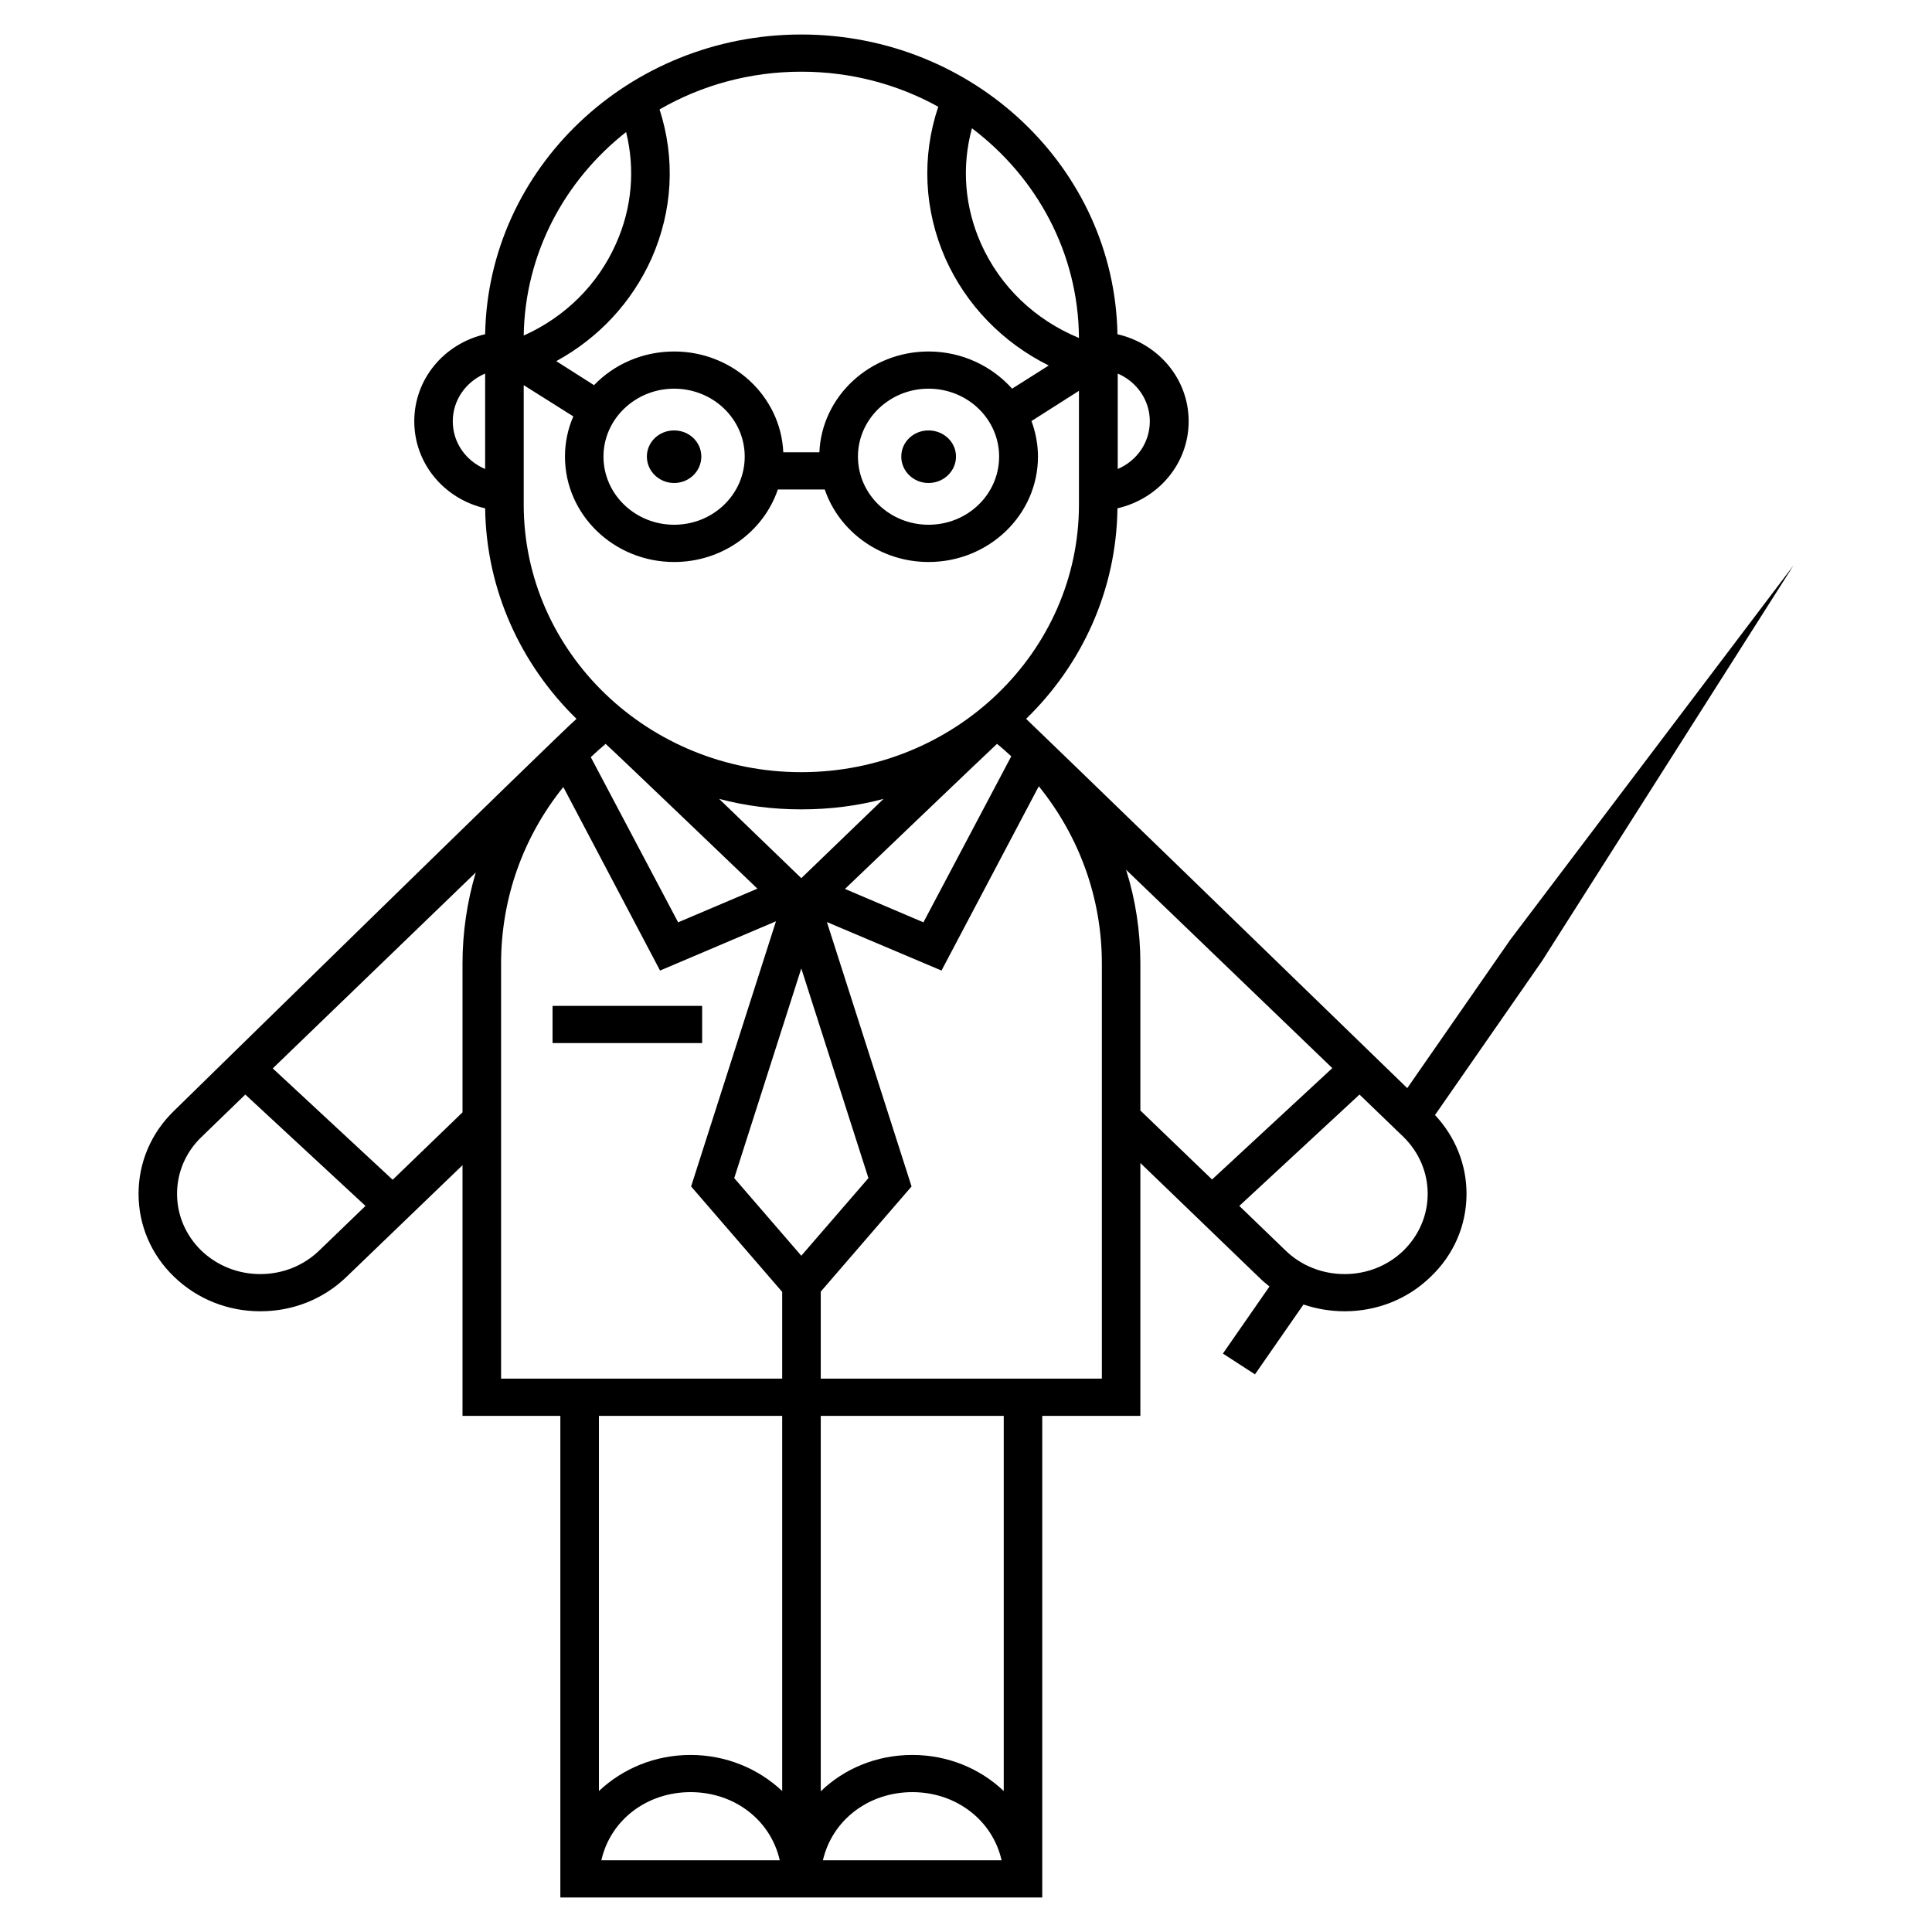 <svg xmlns="http://www.w3.org/2000/svg" xmlns:xlink="http://www.w3.org/1999/xlink" width="28" height="28" version="1.1" viewBox="0 0 28 27"><g id="surface1"><path style="stroke:none;fill-rule:nonzero;fill:#000;fill-opacity:1" d="M 22.352 13.422 L 25.992 7.695 L 21.887 13.121 L 20.395 15.27 C 19.156 14.066 14.934 9.973 14.871 9.918 C 15.68 9.133 16.18 8.055 16.195 6.867 C 16.789 6.73 17.227 6.219 17.227 5.605 C 17.227 4.992 16.789 4.48 16.195 4.344 C 16.152 1.941 14.117 0 11.613 0 C 9.113 0 7.074 1.941 7.031 4.344 C 6.438 4.48 6.004 4.992 6.004 5.605 C 6.004 6.219 6.438 6.73 7.031 6.867 C 7.047 8.055 7.551 9.133 8.355 9.918 C 8.105 10.133 2.523 15.598 2.523 15.598 C 2.191 15.918 2.008 16.348 2.008 16.801 C 2.008 17.258 2.191 17.684 2.523 18.004 C 2.859 18.328 3.301 18.504 3.773 18.504 C 4.246 18.504 4.688 18.328 5.023 18.004 L 6.703 16.387 L 6.703 20.02 L 8.121 20.02 L 8.121 27 L 15.105 27 L 15.105 20.02 L 16.527 20.02 L 16.527 16.355 L 18.238 18.004 C 18.289 18.055 18.344 18.102 18.398 18.145 L 17.723 19.117 L 18.188 19.418 L 18.891 18.406 C 19.078 18.469 19.281 18.504 19.488 18.504 C 19.957 18.504 20.402 18.328 20.734 18.004 C 21.07 17.684 21.254 17.258 21.254 16.801 C 21.254 16.375 21.09 15.973 20.797 15.66 Z M 16.199 4.914 C 16.473 5.031 16.664 5.297 16.664 5.605 C 16.664 5.918 16.473 6.18 16.199 6.297 Z M 7.031 6.297 C 6.754 6.18 6.562 5.918 6.562 5.605 C 6.562 5.297 6.754 5.031 7.031 4.914 Z M 14.086 1.359 C 15.023 2.066 15.629 3.164 15.637 4.398 C 14.996 4.133 14.496 3.652 14.219 3.035 C 13.98 2.5 13.934 1.918 14.086 1.359 Z M 9.559 1.086 C 10.16 0.738 10.863 0.539 11.613 0.539 C 12.336 0.539 13.012 0.723 13.598 1.047 C 13.355 1.77 13.391 2.543 13.703 3.25 C 14.004 3.922 14.531 4.465 15.199 4.797 L 14.668 5.133 C 14.375 4.805 13.941 4.594 13.457 4.594 C 12.609 4.594 11.91 5.242 11.875 6.055 L 11.352 6.055 C 11.316 5.242 10.621 4.594 9.77 4.594 C 9.312 4.594 8.898 4.781 8.609 5.082 L 8.062 4.734 C 8.676 4.398 9.156 3.883 9.441 3.25 C 9.75 2.555 9.789 1.797 9.559 1.086 Z M 14.48 6.117 C 14.48 6.664 14.023 7.105 13.457 7.105 C 12.895 7.105 12.434 6.664 12.434 6.117 C 12.434 5.574 12.895 5.133 13.457 5.133 C 14.023 5.133 14.48 5.574 14.48 6.117 Z M 10.793 6.117 C 10.793 6.664 10.336 7.105 9.77 7.105 C 9.207 7.105 8.746 6.664 8.746 6.117 C 8.746 5.574 9.207 5.133 9.77 5.133 C 10.336 5.133 10.793 5.574 10.793 6.117 Z M 9.074 1.414 C 9.207 1.953 9.16 2.516 8.926 3.035 C 8.664 3.625 8.191 4.094 7.59 4.363 C 7.609 3.172 8.184 2.113 9.074 1.414 Z M 7.59 6.812 L 7.59 5.082 L 8.309 5.535 C 8.23 5.715 8.188 5.914 8.188 6.117 C 8.188 6.961 8.898 7.645 9.77 7.645 C 10.473 7.645 11.066 7.203 11.273 6.594 L 11.953 6.594 C 12.16 7.203 12.758 7.645 13.457 7.645 C 14.332 7.645 15.043 6.961 15.043 6.117 C 15.043 5.938 15.008 5.762 14.949 5.602 L 15.637 5.164 L 15.637 6.812 C 15.637 8.953 13.832 10.691 11.613 10.691 C 9.395 10.691 7.59 8.953 7.59 6.812 Z M 11.613 17.699 L 10.641 16.574 L 11.613 13.535 L 12.586 16.574 Z M 11.613 12.227 L 10.422 11.078 C 10.805 11.18 11.203 11.23 11.613 11.23 C 12.027 11.23 12.426 11.18 12.805 11.078 Z M 10.977 12.379 L 9.828 12.867 L 8.562 10.473 C 8.633 10.406 8.703 10.344 8.777 10.281 C 8.816 10.309 10.977 12.379 10.977 12.379 Z M 14.449 10.281 C 14.52 10.336 14.586 10.398 14.656 10.461 L 13.383 12.867 L 12.246 12.383 C 12.246 12.383 14.414 10.309 14.449 10.281 Z M 4.625 17.625 C 4.398 17.844 4.094 17.965 3.773 17.965 C 3.449 17.965 3.148 17.844 2.918 17.625 C 2.691 17.402 2.566 17.113 2.566 16.801 C 2.566 16.492 2.691 16.199 2.918 15.98 L 3.555 15.363 L 5.297 16.977 Z M 6.703 13.465 L 6.703 15.621 L 5.691 16.598 L 3.953 14.984 L 6.895 12.145 C 6.77 12.566 6.703 13.012 6.703 13.465 Z M 7.262 19.48 L 7.262 13.465 C 7.262 12.52 7.582 11.629 8.164 10.906 L 9.566 13.566 L 11.246 12.852 L 10.016 16.695 L 11.336 18.223 L 11.336 19.48 Z M 8.715 26.461 C 8.848 25.875 9.375 25.473 10.008 25.473 C 10.641 25.473 11.168 25.875 11.301 26.461 Z M 11.336 25.457 C 10.992 25.133 10.523 24.934 10.008 24.934 C 9.492 24.934 9.023 25.133 8.68 25.457 L 8.68 20.02 L 11.336 20.02 Z M 11.926 26.461 C 12.062 25.875 12.59 25.473 13.223 25.473 C 13.852 25.473 14.383 25.875 14.516 26.461 Z M 14.547 25.457 C 14.207 25.133 13.738 24.934 13.223 24.934 C 12.703 24.934 12.234 25.133 11.895 25.461 L 11.895 20.02 L 14.547 20.02 Z M 15.969 19.48 L 11.895 19.48 L 11.895 18.219 L 13.211 16.695 L 11.984 12.863 L 13.645 13.566 L 15.055 10.895 C 15.645 11.625 15.969 12.52 15.969 13.465 Z M 16.32 12.105 L 19.309 14.98 L 17.566 16.594 L 16.527 15.594 L 16.527 13.465 C 16.527 12.996 16.457 12.539 16.32 12.105 Z M 20.34 17.625 C 20.113 17.844 19.809 17.965 19.488 17.965 C 19.164 17.965 18.859 17.844 18.633 17.625 L 17.961 16.977 L 19.703 15.363 L 20.34 15.977 C 20.566 16.199 20.691 16.492 20.691 16.801 C 20.691 17.113 20.566 17.402 20.34 17.625 Z M 20.34 17.625"/><path style="stroke:none;fill-rule:nonzero;fill:#000;fill-opacity:1" d="M 10.164 6.117 C 10.164 6.328 9.988 6.5 9.77 6.5 C 9.551 6.5 9.375 6.328 9.375 6.117 C 9.375 5.906 9.551 5.738 9.77 5.738 C 9.988 5.738 10.164 5.906 10.164 6.117 Z M 10.164 6.117"/><path style="stroke:none;fill-rule:nonzero;fill:#000;fill-opacity:1" d="M 13.855 6.117 C 13.855 6.328 13.676 6.5 13.457 6.5 C 13.238 6.5 13.062 6.328 13.062 6.117 C 13.062 5.906 13.238 5.738 13.457 5.738 C 13.676 5.738 13.855 5.906 13.855 6.117 Z M 13.855 6.117"/><path style="stroke:none;fill-rule:nonzero;fill:#000;fill-opacity:1" d="M 8.008 14.078 L 10.176 14.078 L 10.176 14.617 L 8.008 14.617 Z M 8.008 14.078"/></g></svg>
